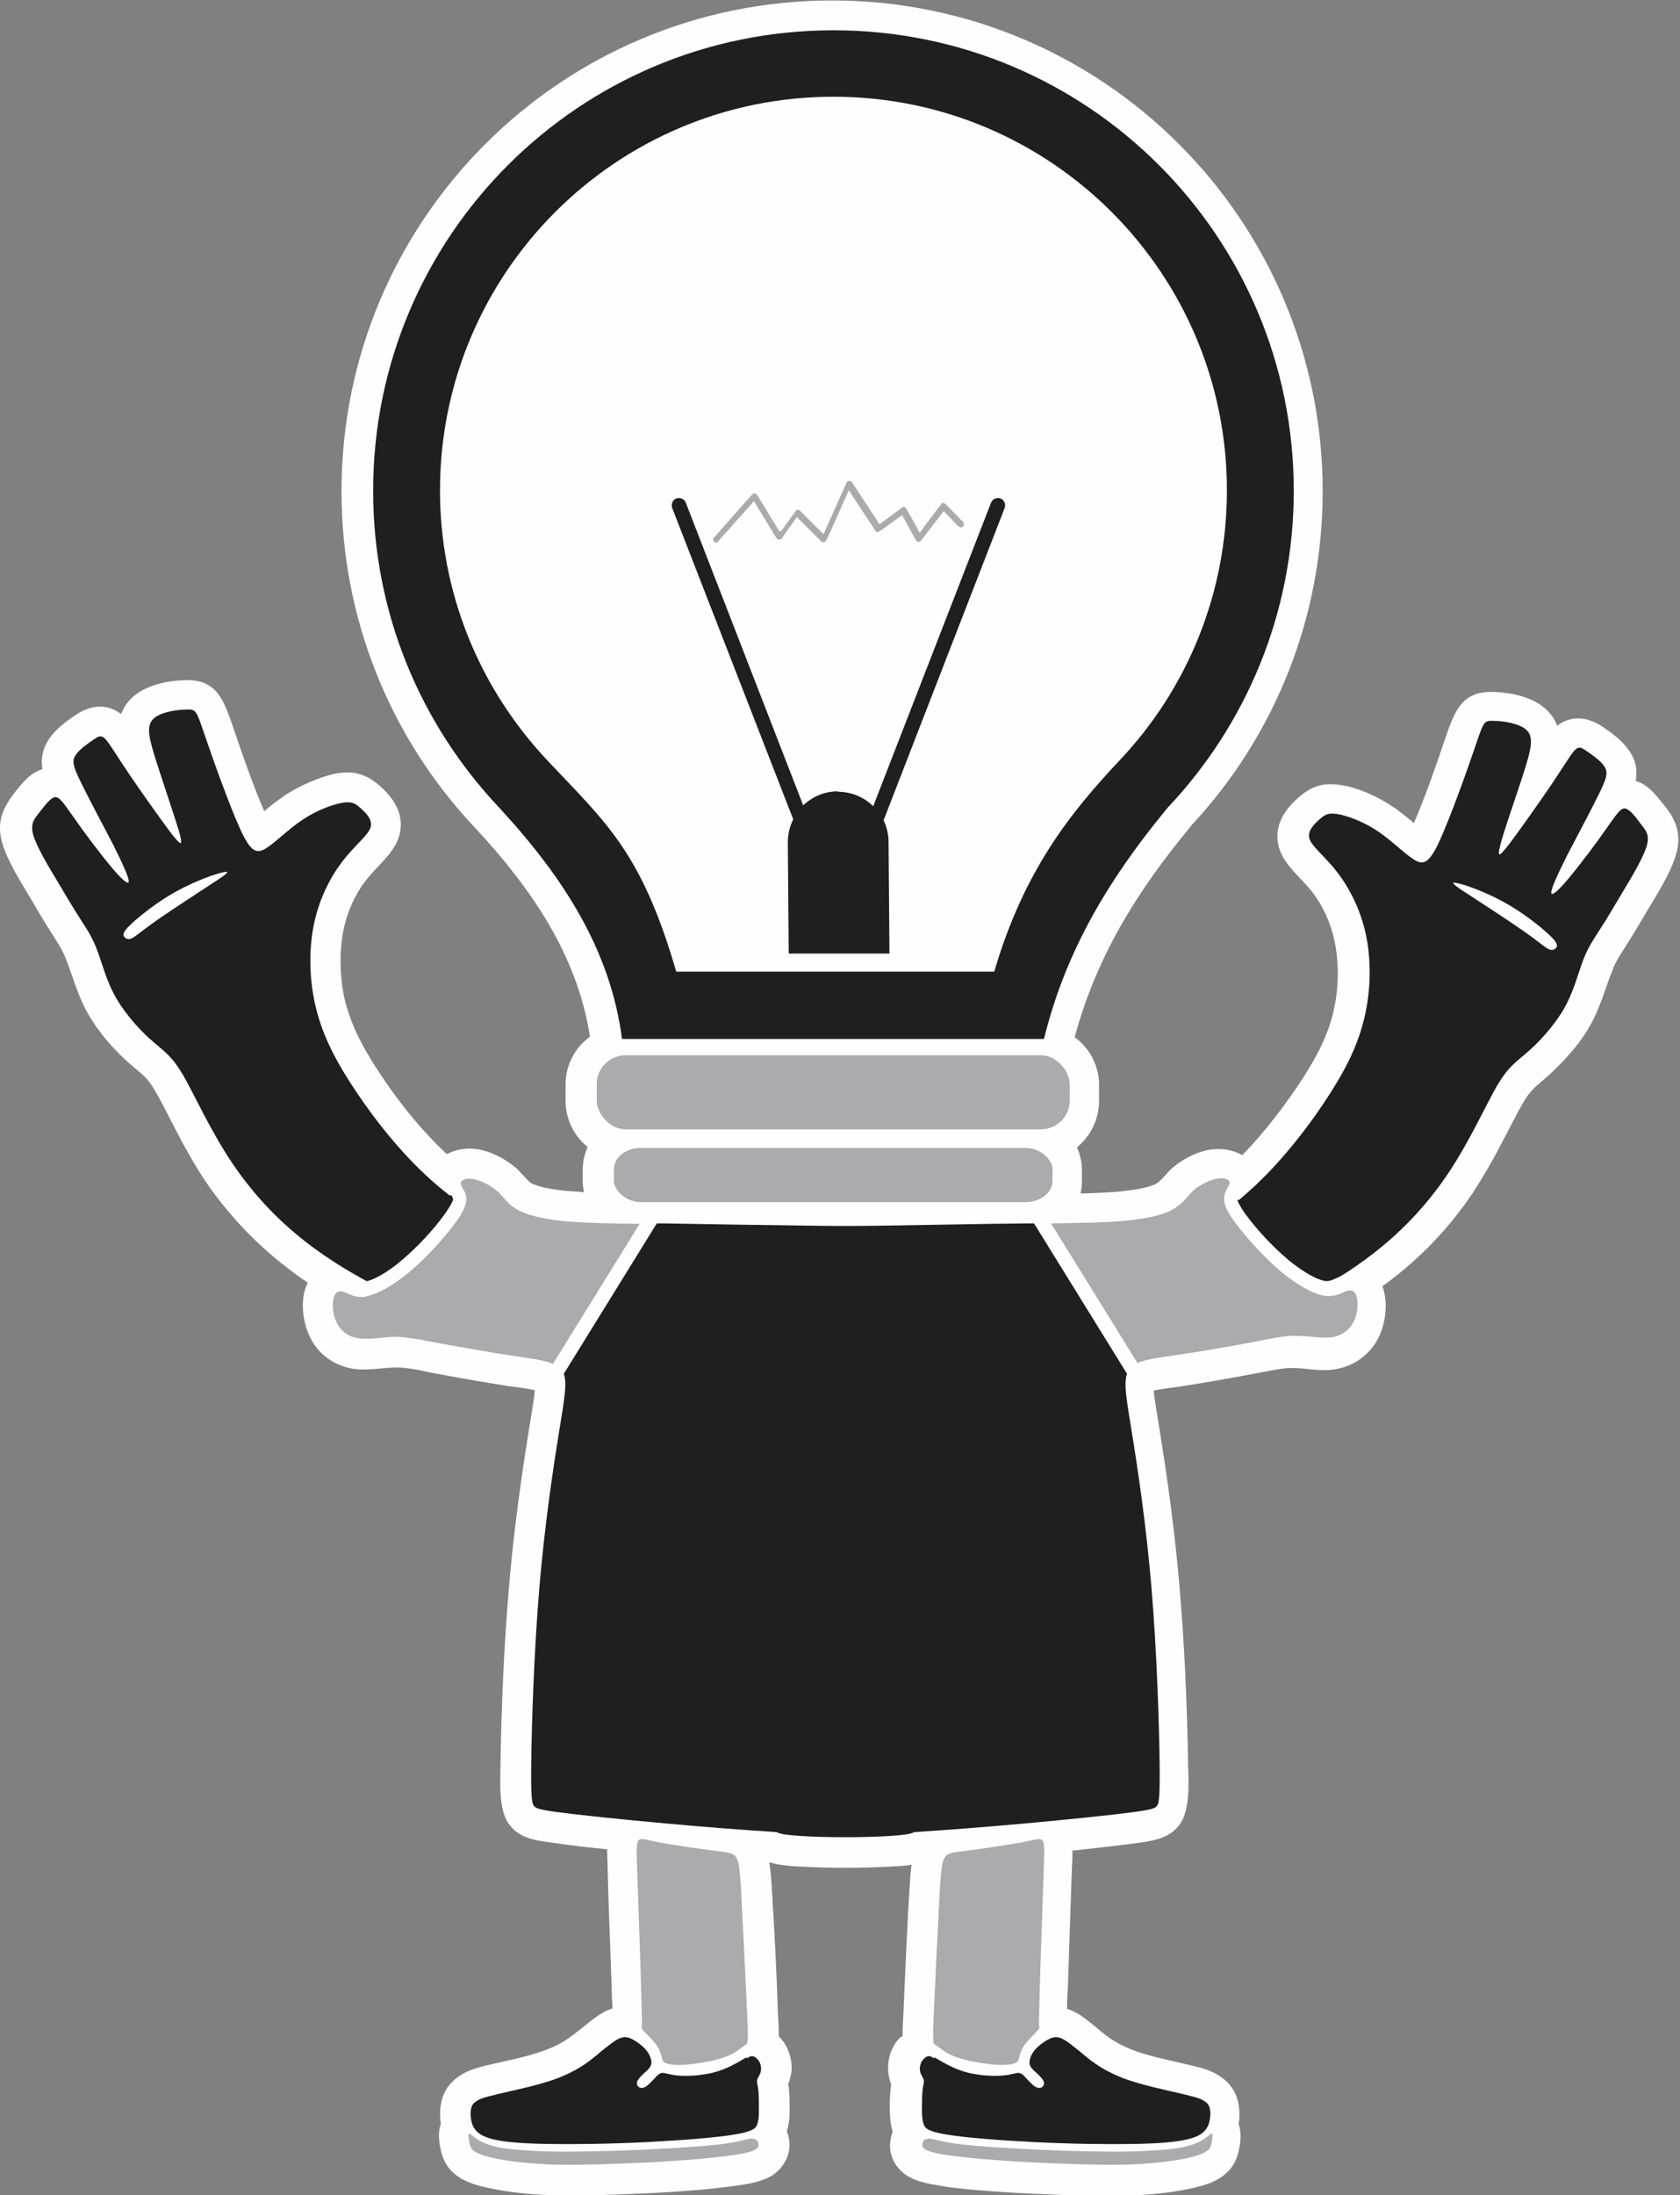 <?xml version="1.0" encoding="UTF-8"?>
<!DOCTYPE svg PUBLIC "-//W3C//DTD SVG 1.1//EN" "http://www.w3.org/Graphics/SVG/1.1/DTD/svg11.dtd">
<!-- Creator: CorelDRAW 2019 (64-Bit Evaluation Version) -->
<svg xmlns="http://www.w3.org/2000/svg" xml:space="preserve" width="1.33in" height="1.737in" version="1.1" style="shape-rendering:geometricPrecision; text-rendering:geometricPrecision; image-rendering:optimizeQuality; fill-rule:evenodd; clip-rule:evenodd"
viewBox="0 0 37.19 48.57"
 xmlns:xlink="http://www.w3.org/1999/xlink">
 <rect x="0" y="0" width="37.19" height="48.57" fill="#808080" stroke="none"/>
 <defs>
  <style type="text/css">
   <![CDATA[
    .fil0 {fill:#FEFEFE}
    .fil2 {fill:#A9ABAE}
    .fil4 {fill:#A9ABAE}
    .fil3 {fill:#201E1E}
    .fil1 {fill:#201E1E}
   ]]>
  </style>
 </defs>
 <g id="Layer_x0020_1">
  <path class="fil0" d="M19.98 45.06c-0,-0.17 0.01,-0.35 0.02,-0.52 0.04,-0.95 0.08,-1.91 0.14,-2.85 0.01,-0.16 0.02,-0.3 0.04,-0.43 -0.14,0.03 -0.29,0.03 -0.42,0.04 -0.35,0.02 -0.7,0.03 -1.05,0.03 -0.35,0 -0.7,-0.01 -1.05,-0.03 -0.2,-0.01 -0.42,-0.03 -0.62,-0.09 -0,-0 -0.01,-0 -0.01,-0 0.02,0.14 0.04,0.3 0.05,0.48 0.06,0.95 0.11,1.9 0.14,2.85 0.01,0.16 0.02,0.34 0.02,0.52 0.06,0.06 0.12,0.13 0.16,0.21 0.12,0.22 0.16,0.48 0.09,0.72 -0.01,0.05 -0.03,0.09 -0.04,0.13 0,0.02 0,0.03 0.01,0.05 0.02,0.18 0.02,0.37 0.02,0.55 -0,0.15 -0.02,0.3 -0.06,0.44 0.01,0.03 0.02,0.07 0.03,0.1 0.09,0.33 -0.05,0.66 -0.33,0.86 -0.21,0.14 -0.48,0.19 -0.72,0.23 -0.4,0.06 -0.81,0.1 -1.22,0.13 -0.51,0.04 -1.03,0.06 -1.54,0.08 -0.52,0.02 -1.04,0.03 -1.55,0.01 -0.4,-0.02 -0.81,-0.06 -1.2,-0.14 -0.25,-0.05 -0.54,-0.12 -0.75,-0.27 -0.23,-0.16 -0.34,-0.36 -0.39,-0.62 -0.04,-0.19 -0.05,-0.38 0.01,-0.55 -0.03,-0.17 -0.02,-0.36 0.02,-0.52 0.06,-0.22 0.18,-0.39 0.37,-0.52 0.18,-0.13 0.37,-0.18 0.59,-0.24 0.36,-0.09 0.72,-0.15 1.07,-0.26 0.24,-0.07 0.48,-0.16 0.69,-0.29 0.14,-0.09 0.26,-0.19 0.39,-0.29 0.16,-0.13 0.34,-0.28 0.52,-0.37 0.05,-0.02 0.1,-0.04 0.15,-0.06 -0.01,-0.17 -0.02,-0.34 -0.02,-0.49 -0.03,-0.89 -0.07,-1.78 -0.09,-2.67 -0,-0.12 -0.01,-0.24 -0.01,-0.36 -0.39,-0.04 -0.78,-0.08 -1.17,-0.14 -0.36,-0.05 -0.75,-0.08 -0.99,-0.4 -0.26,-0.33 -0.2,-0.98 -0.2,-1.38 0.02,-1.3 0.08,-2.62 0.19,-3.91 0.1,-1.18 0.26,-2.35 0.45,-3.52 0.02,-0.15 0.1,-0.56 0.12,-0.81 -0.18,-0.04 -0.46,-0.07 -0.59,-0.09 -0.57,-0.09 -1.15,-0.19 -1.72,-0.3 -0.24,-0.05 -0.55,-0.12 -0.8,-0.11 -0.31,0.01 -0.58,0.07 -0.9,0.03 -0.44,-0.07 -0.8,-0.33 -0.98,-0.73 -0.14,-0.3 -0.19,-0.7 -0.1,-1.02 0.02,-0.06 0.04,-0.11 0.06,-0.16 -0.1,-0.07 -0.21,-0.14 -0.31,-0.22 -0.76,-0.56 -1.42,-1.24 -1.95,-2.02 -0.24,-0.36 -0.46,-0.75 -0.66,-1.14 -0.15,-0.28 -0.29,-0.58 -0.45,-0.85 -0.18,-0.31 -0.26,-0.35 -0.52,-0.57 -0.37,-0.32 -0.72,-0.71 -0.96,-1.13 -0.24,-0.41 -0.33,-0.8 -0.5,-1.23 -0.08,-0.21 -0.19,-0.37 -0.31,-0.56 -0.17,-0.26 -0.33,-0.54 -0.49,-0.81 -0.21,-0.35 -0.48,-0.78 -0.6,-1.16 -0.14,-0.45 -0.03,-0.76 0.24,-1.12 0.18,-0.23 0.35,-0.46 0.64,-0.55 -0.04,-0.23 -0,-0.46 0.16,-0.69 0.15,-0.21 0.38,-0.38 0.59,-0.52 0.34,-0.22 0.69,-0.24 0.99,-0.01 0.05,-0.12 0.12,-0.24 0.22,-0.34 0.3,-0.3 0.8,-0.4 1.21,-0.41 0.7,-0.02 0.85,0.47 1.04,1.01 0.21,0.62 0.44,1.29 0.7,1.89 0.11,-0.09 0.21,-0.18 0.33,-0.26 0.05,-0.03 0.09,-0.07 0.14,-0.1 0.33,-0.21 0.77,-0.41 1.15,-0.48 0.39,-0.06 0.66,0.03 0.95,0.29 0.34,0.3 0.56,0.69 0.4,1.15 -0.13,0.36 -0.49,0.63 -0.72,0.93 -0.24,0.31 -0.41,0.69 -0.49,1.07 -0.1,0.47 -0.09,1 0,1.47 0.12,0.57 0.37,1.06 0.68,1.55 0.43,0.68 0.97,1.37 1.56,1.93 0.01,0.01 0.03,0.02 0.04,0.04 0.2,-0.11 0.45,-0.15 0.69,-0.11 0.3,0.05 0.62,0.22 0.85,0.42 0.09,0.08 0.25,0.28 0.33,0.33 0.18,0.1 0.57,0.15 0.77,0.17 0.13,0.01 0.26,0.02 0.4,0.03 -0.02,-0.08 -0.03,-0.16 -0.03,-0.24l0 -0.26c0,-0.18 0.04,-0.35 0.11,-0.5 -0.3,-0.24 -0.49,-0.61 -0.49,-1.03l0 -0.35c0,-0.44 0.21,-0.82 0.54,-1.06 -0.28,-1.81 -1.3,-3.28 -2.53,-4.61 -0.01,-0.01 -0.03,-0.03 -0.04,-0.04 -1.89,-2.02 -2.93,-4.65 -2.93,-7.42 0,-6 4.86,-10.86 10.86,-10.86 6,0 10.86,4.86 10.86,10.86 0,2.77 -1.04,5.4 -2.93,7.42 -0,0.01 -0.01,0.01 -0.01,0.02 -1.17,1.41 -2.07,2.86 -2.55,4.64 0.33,0.24 0.54,0.63 0.54,1.06l0 0.35c0,0.41 -0.19,0.78 -0.49,1.03 0.07,0.15 0.11,0.32 0.11,0.5l0 0.26c0,0.09 -0.01,0.17 -0.03,0.26 0.31,-0.01 0.62,-0.02 0.91,-0.05 0.2,-0.02 0.59,-0.07 0.77,-0.17 0.09,-0.05 0.25,-0.25 0.33,-0.33 0.23,-0.2 0.55,-0.37 0.85,-0.42 0.25,-0.04 0.51,-0 0.72,0.12 0.51,-0.52 0.97,-1.13 1.36,-1.73 0.31,-0.49 0.57,-0.98 0.68,-1.55 0.1,-0.47 0.1,-1 0,-1.47 -0.08,-0.38 -0.25,-0.76 -0.49,-1.07 -0.23,-0.3 -0.59,-0.57 -0.72,-0.93 -0.16,-0.46 0.06,-0.85 0.4,-1.15 0.29,-0.26 0.55,-0.35 0.95,-0.29 0.39,0.06 0.83,0.26 1.15,0.48 0.05,0.03 0.1,0.06 0.14,0.1 0.11,0.08 0.22,0.17 0.33,0.26 0.26,-0.6 0.49,-1.27 0.7,-1.89 0.19,-0.55 0.35,-1.03 1.04,-1.01 0.41,0.01 0.91,0.11 1.21,0.41 0.11,0.11 0.18,0.22 0.22,0.34 0.3,-0.23 0.65,-0.21 0.99,0.01 0.21,0.14 0.44,0.31 0.59,0.52 0.17,0.23 0.2,0.46 0.16,0.69 0.29,0.09 0.45,0.32 0.64,0.55 0.28,0.35 0.38,0.67 0.24,1.12 -0.12,0.38 -0.39,0.81 -0.6,1.16 -0.16,0.27 -0.32,0.54 -0.49,0.81 -0.12,0.19 -0.23,0.34 -0.31,0.56 -0.17,0.43 -0.26,0.81 -0.5,1.23 -0.24,0.42 -0.6,0.81 -0.96,1.13 -0.25,0.22 -0.34,0.27 -0.52,0.57 -0.16,0.28 -0.3,0.57 -0.45,0.85 -0.2,0.39 -0.42,0.77 -0.66,1.14 -0.53,0.79 -1.18,1.46 -1.94,2.02 -0.02,0.01 -0.04,0.03 -0.06,0.04 0.01,0.03 0.02,0.06 0.03,0.09 0.09,0.32 0.04,0.72 -0.1,1.02 -0.19,0.4 -0.55,0.66 -0.98,0.73 -0.32,0.05 -0.59,-0.02 -0.9,-0.03 -0.25,-0.01 -0.56,0.07 -0.8,0.11 -0.57,0.11 -1.15,0.21 -1.72,0.3 -0.13,0.02 -0.41,0.05 -0.59,0.09 0.02,0.24 0.1,0.66 0.12,0.81 0.19,1.17 0.35,2.34 0.45,3.52 0.11,1.29 0.17,2.61 0.19,3.91 0.01,0.4 0.06,1.05 -0.2,1.38 -0.24,0.31 -0.62,0.35 -0.99,0.4 -0.45,0.06 -0.91,0.11 -1.37,0.16 0,0.11 -0,0.23 -0.01,0.34 -0.03,0.89 -0.06,1.78 -0.09,2.67 -0.01,0.15 -0.02,0.32 -0.02,0.49 0.05,0.02 0.1,0.03 0.15,0.06 0.19,0.09 0.36,0.24 0.52,0.37 0.13,0.11 0.25,0.21 0.39,0.29 0.21,0.13 0.45,0.22 0.69,0.29 0.35,0.1 0.71,0.17 1.07,0.26 0.21,0.05 0.41,0.11 0.59,0.24 0.19,0.13 0.31,0.3 0.37,0.52 0.04,0.16 0.05,0.35 0.02,0.52 0.06,0.17 0.05,0.36 0.01,0.55 -0.05,0.26 -0.16,0.46 -0.39,0.62 -0.21,0.15 -0.5,0.22 -0.75,0.27 -0.39,0.08 -0.8,0.12 -1.2,0.14 -0.52,0.02 -1.04,0.01 -1.55,-0.01 -0.51,-0.02 -1.03,-0.04 -1.54,-0.08 -0.4,-0.03 -0.82,-0.06 -1.22,-0.13 -0.24,-0.04 -0.51,-0.09 -0.72,-0.23 -0.28,-0.19 -0.42,-0.52 -0.33,-0.86 0.01,-0.03 0.02,-0.07 0.03,-0.1 -0.04,-0.14 -0.06,-0.29 -0.06,-0.44 -0.01,-0.18 -0,-0.37 0.02,-0.55 0,-0.02 0,-0.03 0.01,-0.05 -0.02,-0.04 -0.03,-0.08 -0.04,-0.13 -0.06,-0.24 -0.03,-0.51 0.09,-0.72 0.04,-0.08 0.1,-0.15 0.16,-0.21z"/>
  <path class="fil0" d="M18.45 1.62c5.15,0 9.33,4.18 9.33,9.33 0,2.49 -0.97,4.74 -2.56,6.41l0 0c-1.31,1.58 -2.1,3.02 -2.5,4.69l-8.55 0c-0.24,-1.8 -1.18,-3.27 -2.49,-4.69l0 0c-1.58,-1.67 -2.56,-3.93 -2.56,-6.41 0,-5.15 4.18,-9.33 9.33,-9.33z"/>
  <path class="fil1" d="M18.45 0.67c5.63,0 10.19,4.56 10.19,10.19 0,2.71 -1.06,5.18 -2.79,7.01l0 0c-1.43,1.73 -2.29,3.3 -2.74,5.12l-9.34 0c-0.26,-1.97 -1.29,-3.57 -2.72,-5.12l0 0c-1.73,-1.83 -2.79,-4.29 -2.79,-7.01 0,-5.63 4.56,-10.19 10.19,-10.19zm-3.48 20.83l7.04 0c0.66,-2.26 1.72,-3.55 2.76,-4.66 1.54,-1.62 2.39,-3.75 2.39,-5.99 0,-4.81 -3.9,-8.71 -8.71,-8.71 -4.81,0 -8.71,3.9 -8.71,8.71 0,2.24 0.85,4.36 2.39,5.99 1.29,1.37 2.07,2.01 2.84,4.66z"/>
  <rect class="fil2" x="13.21" y="23.35" width="10.47" height="1.64" rx="0.64" ry="0.64"/>
  <rect class="fil2" x="13.59" y="25.4" width="9.71" height="1.2" rx="0.6" ry="0.47"/>
  <path class="fil1" d="M27.43 26.55c0.12,-0.1 0.24,-0.21 0.36,-0.32 0.66,-0.62 1.25,-1.4 1.67,-2.06 0.42,-0.66 0.65,-1.19 0.77,-1.77 0.12,-0.58 0.12,-1.21 0,-1.75 -0.12,-0.54 -0.36,-1 -0.62,-1.34 -0.26,-0.34 -0.55,-0.56 -0.62,-0.74 -0.06,-0.18 0.1,-0.33 0.21,-0.43 0.11,-0.1 0.18,-0.16 0.39,-0.13 0.21,0.03 0.57,0.16 0.89,0.37 0.32,0.21 0.61,0.51 0.82,0.64 0.21,0.13 0.34,0.09 0.58,-0.44 0.24,-0.53 0.6,-1.54 0.78,-2.07 0.18,-0.53 0.19,-0.57 0.39,-0.56 0.2,0 0.59,0.05 0.75,0.21 0.16,0.16 0.09,0.43 -0.07,0.94 -0.16,0.5 -0.42,1.23 -0.51,1.57 -0.09,0.34 -0.03,0.29 0.21,-0.02 0.23,-0.31 0.63,-0.87 0.9,-1.27 0.27,-0.4 0.42,-0.65 0.51,-0.76 0.1,-0.11 0.15,-0.09 0.27,-0.01 0.12,0.08 0.32,0.22 0.4,0.34 0.09,0.13 0.07,0.24 -0.1,0.59 -0.17,0.35 -0.49,0.95 -0.72,1.39 -0.22,0.44 -0.35,0.73 -0.35,0.82 0,0.09 0.14,-0.02 0.39,-0.32 0.25,-0.3 0.62,-0.79 0.84,-1.11 0.22,-0.31 0.31,-0.45 0.41,-0.43 0.1,0.02 0.23,0.19 0.34,0.34 0.11,0.14 0.21,0.24 0.13,0.5 -0.08,0.26 -0.33,0.68 -0.53,1.01 -0.2,0.33 -0.34,0.58 -0.48,0.79 -0.13,0.21 -0.26,0.38 -0.38,0.68 -0.12,0.3 -0.22,0.74 -0.45,1.13 -0.23,0.39 -0.57,0.75 -0.82,0.96 -0.25,0.22 -0.4,0.3 -0.66,0.74 -0.25,0.44 -0.61,1.24 -1.09,1.95 -0.48,0.71 -1.07,1.33 -1.79,1.86 -0.19,0.14 -0.39,0.28 -0.59,0.4 -0.01,0 -0.02,0 -0.02,0.01 -0.12,0.04 -0.2,0.11 -0.33,0.08 -0.25,-0.05 -0.61,-0.31 -0.8,-0.47 -0.33,-0.28 -0.67,-0.64 -0.92,-0.98 -0.04,-0.05 -0.17,-0.24 -0.2,-0.34zm6.87 -5.86c-0.19,-0.18 -0.59,-0.5 -1.01,-0.73 -0.42,-0.23 -0.87,-0.39 -1.04,-0.42 -0.17,-0.04 -0.06,0.05 0.27,0.26 0.32,0.21 0.86,0.56 1.19,0.79 0.33,0.23 0.46,0.35 0.55,0.4 0.09,0.05 0.14,0.03 0.18,-0.01 0.04,-0.04 0.06,-0.1 -0.13,-0.28z"/>
  <path class="fil1" d="M9.95 26.45c-0.19,-0.15 -0.37,-0.3 -0.55,-0.47 -0.66,-0.62 -1.25,-1.4 -1.67,-2.06 -0.42,-0.66 -0.65,-1.19 -0.77,-1.77 -0.12,-0.58 -0.12,-1.21 0,-1.75 0.12,-0.54 0.36,-1 0.62,-1.34 0.26,-0.34 0.55,-0.56 0.62,-0.74 0.06,-0.18 -0.1,-0.33 -0.21,-0.43 -0.11,-0.1 -0.18,-0.16 -0.39,-0.13 -0.21,0.03 -0.57,0.16 -0.89,0.37 -0.32,0.21 -0.61,0.51 -0.82,0.64 -0.21,0.13 -0.34,0.09 -0.58,-0.44 -0.24,-0.53 -0.6,-1.54 -0.78,-2.07 -0.18,-0.53 -0.19,-0.57 -0.39,-0.56 -0.2,0 -0.59,0.05 -0.75,0.21 -0.16,0.16 -0.09,0.43 0.07,0.94 0.16,0.5 0.41,1.23 0.51,1.57 0.09,0.34 0.03,0.29 -0.21,-0.02 -0.23,-0.31 -0.63,-0.87 -0.9,-1.27 -0.27,-0.4 -0.42,-0.65 -0.51,-0.76 -0.1,-0.11 -0.15,-0.09 -0.27,-0.01 -0.12,0.08 -0.32,0.22 -0.4,0.34 -0.09,0.13 -0.07,0.24 0.1,0.59 0.17,0.35 0.49,0.95 0.72,1.39 0.22,0.44 0.35,0.73 0.35,0.82 -0,0.09 -0.14,-0.02 -0.39,-0.32 -0.25,-0.3 -0.62,-0.79 -0.84,-1.11 -0.22,-0.31 -0.31,-0.45 -0.41,-0.43 -0.1,0.02 -0.23,0.2 -0.34,0.34 -0.11,0.14 -0.21,0.24 -0.13,0.51 0.08,0.26 0.33,0.68 0.53,1.01 0.2,0.33 0.34,0.58 0.48,0.79 0.13,0.21 0.26,0.38 0.38,0.68 0.12,0.3 0.22,0.74 0.45,1.13 0.23,0.39 0.57,0.75 0.82,0.96 0.25,0.22 0.4,0.3 0.66,0.74 0.25,0.44 0.61,1.24 1.09,1.95 0.48,0.71 1.07,1.33 1.79,1.86 0.37,0.27 0.77,0.52 1.18,0.74 0.25,-0.06 0.6,-0.31 0.78,-0.47 0.33,-0.28 0.67,-0.64 0.92,-0.98 0.04,-0.06 0.21,-0.29 0.21,-0.37 -0,-0.02 -0.03,-0.05 -0.03,-0.07l-0 -0.01zm-7.05 -6c0.19,-0.18 0.59,-0.5 1.01,-0.73 0.42,-0.23 0.87,-0.39 1.04,-0.42 0.17,-0.04 0.06,0.05 -0.27,0.26 -0.32,0.21 -0.86,0.56 -1.19,0.79 -0.33,0.23 -0.46,0.35 -0.55,0.4 -0.09,0.05 -0.14,0.03 -0.18,-0.01 -0.04,-0.04 -0.06,-0.1 0.13,-0.28z"/>
  <path class="fil2" d="M23.26 27.07c0.75,-0.01 1.26,-0.02 1.67,-0.06 0.49,-0.05 0.83,-0.13 1.05,-0.26 0.21,-0.12 0.3,-0.28 0.44,-0.41 0.15,-0.13 0.36,-0.23 0.52,-0.26 0.16,-0.03 0.28,0.02 0.28,0.09 0,0.07 -0.1,0.16 -0.12,0.3 -0.02,0.14 0.04,0.32 0.27,0.62 0.23,0.3 0.61,0.73 0.98,1.04 0.37,0.31 0.72,0.5 0.96,0.54 0.24,0.04 0.38,-0.06 0.49,-0.1 0.11,-0.04 0.2,-0.01 0.23,0.12 0.04,0.13 0.03,0.37 -0.06,0.55 -0.09,0.18 -0.25,0.31 -0.48,0.35 -0.23,0.03 -0.52,-0.03 -0.78,-0.03 -0.26,-0.01 -0.48,0.04 -0.94,0.13 -0.46,0.09 -1.16,0.21 -1.7,0.29 -0.39,0.06 -0.69,0.09 -0.89,0.18l-1.92 -3.1z"/>
  <path class="fil3" d="M14.53 27.07l0.14 0c1.03,0.02 2.45,0.04 3.19,0.05 0.69,0.01 1.01,0.01 1.7,0 0.74,-0.01 2.16,-0.04 3.19,-0.05l0.14 -0 2.06 3.33c-0.08,0.21 -0.01,0.57 0.1,1.26 0.13,0.8 0.32,2.05 0.44,3.47 0.12,1.42 0.17,3.03 0.18,3.87 0.01,0.84 -0.02,0.91 -0.06,0.96 -0.04,0.05 -0.09,0.08 -0.54,0.14 -0.45,0.06 -1.31,0.15 -2.4,0.25 -0.77,0.07 -1.65,0.14 -2.44,0.19 -0.14,0.15 -2.9,0.15 -3.03,0 -0.79,-0.05 -1.68,-0.12 -2.44,-0.19 -1.1,-0.1 -1.95,-0.19 -2.4,-0.25 -0.45,-0.06 -0.5,-0.09 -0.54,-0.14 -0.04,-0.05 -0.07,-0.13 -0.06,-0.96 0.01,-0.84 0.06,-2.44 0.18,-3.87 0.12,-1.42 0.31,-2.67 0.44,-3.47 0.11,-0.69 0.18,-1.05 0.1,-1.26l2.06 -3.33z"/>
  <path class="fil2" d="M8.11 28.68c0.24,-0.04 0.59,-0.23 0.96,-0.54 0.37,-0.31 0.75,-0.74 0.98,-1.04 0.23,-0.3 0.29,-0.49 0.27,-0.62 -0.02,-0.14 -0.13,-0.23 -0.12,-0.3 0,-0.07 0.12,-0.12 0.28,-0.09 0.16,0.03 0.37,0.13 0.52,0.26 0.15,0.13 0.23,0.29 0.44,0.41 0.21,0.12 0.55,0.21 1.05,0.26 0.41,0.04 0.92,0.05 1.67,0.06l-1.92 3.1c-0.2,-0.09 -0.5,-0.12 -0.89,-0.18 -0.54,-0.08 -1.24,-0.21 -1.7,-0.29 -0.46,-0.09 -0.68,-0.13 -0.94,-0.13 -0.26,0.01 -0.55,0.07 -0.78,0.03 -0.23,-0.03 -0.39,-0.16 -0.48,-0.35 -0.09,-0.18 -0.1,-0.42 -0.06,-0.55 0.04,-0.13 0.12,-0.16 0.23,-0.12 0.11,0.04 0.25,0.14 0.49,0.1z"/>
  <path class="fil1" d="M18.55 17.52l0 0c0.3,0 0.58,0.12 0.78,0.32l2.61 -6.72c0.03,-0.08 0.13,-0.12 0.21,-0.09 0.08,0.03 0.12,0.13 0.09,0.21l-2.68 6.91c0.07,0.15 0.11,0.31 0.11,0.49l0.02 2.46 -2.23 0 -0.02 -2.46c-0,-0.18 0.04,-0.35 0.12,-0.51l-2.68 -6.89c-0.03,-0.08 0.01,-0.18 0.09,-0.21 0.08,-0.03 0.18,0.01 0.21,0.09l2.6 6.7c0.2,-0.19 0.47,-0.31 0.77,-0.31z"/>
  <path class="fil4" d="M17.29 11.76l0.32 -0.45c0.01,-0.02 0.03,-0.03 0.05,-0.03 0.02,-0 0.04,0.01 0.05,0.02l0.51 0.51 0.01 0.01 0.01 -0.02 0.5 -1.12c0.01,-0.02 0.03,-0.04 0.06,-0.04 0.03,-0 0.05,0.01 0.06,0.03l0.61 0.93 0.5 -0.37c0.02,-0.01 0.03,-0.02 0.05,-0.01 0.02,0 0.03,0.02 0.04,0.03l0.23 0.41 0.07 0.13 0.1 -0.14 0.37 -0.49c0.01,-0.02 0.03,-0.03 0.05,-0.03 0.02,-0 0.04,0.01 0.05,0.02l0.39 0.4c0.03,0.03 0.02,0.07 -0,0.1 -0.03,0.03 -0.07,0.02 -0.1,-0l-0.04 -0.04 -0.29 -0.3 -0.26 0.34 -0.24 0.31c-0.01,0.02 -0.03,0.03 -0.06,0.03 -0.02,-0 -0.04,-0.01 -0.05,-0.03l-0.15 -0.27 -0.16 -0.29 -0.46 0.33 -0.05 0.03c-0.02,0.01 -0.03,0.02 -0.05,0.01 -0.02,-0 -0.03,-0.01 -0.04,-0.03l-0 -0.01 -0.58 -0.88 -0.42 0.94 -0.08 0.17c-0.01,0.02 -0.03,0.03 -0.05,0.04 -0.02,0 -0.04,-0 -0.06,-0.02l-0.17 -0.17 -0.37 -0.37 -0.29 0.41 -0.04 0.06c-0.01,0.02 -0.03,0.03 -0.06,0.03 -0.02,-0 -0.04,-0.01 -0.06,-0.03l-0.03 -0.05 -0.47 -0.77 -0.75 0.84 -0.04 0.05c-0.02,0.03 -0.07,0.03 -0.09,0.01 -0.03,-0.02 -0.03,-0.07 -0.01,-0.09l0.85 -0.96c0.01,-0.02 0.03,-0.02 0.06,-0.02 0.02,0 0.04,0.01 0.05,0.03l0.49 0.8z"/>
  <path class="fil3" d="M16.53 45.52c-0.07,0.04 -0.18,0.11 -0.34,0.19 -0.16,0.08 -0.37,0.16 -0.6,0.19 -0.23,0.04 -0.48,0.04 -0.64,0.02 -0.16,-0.02 -0.24,-0.06 -0.3,-0.05 -0.06,0.01 -0.1,0.05 -0.16,0.12 -0.06,0.06 -0.13,0.14 -0.19,0.18 -0.07,0.04 -0.12,0.04 -0.16,0.01 -0.04,-0.03 -0.06,-0.09 -0.02,-0.15 0.04,-0.07 0.13,-0.15 0.2,-0.21 0.06,-0.06 0.1,-0.11 0.1,-0.18 0,-0.07 -0.03,-0.17 -0.11,-0.27 -0.08,-0.1 -0.22,-0.2 -0.32,-0.25 -0.1,-0.05 -0.18,-0.06 -0.29,-0.01 -0.11,0.05 -0.25,0.17 -0.39,0.28 -0.14,0.12 -0.27,0.23 -0.48,0.36 -0.2,0.12 -0.47,0.25 -0.84,0.35 -0.37,0.11 -0.84,0.2 -1.1,0.27 -0.26,0.06 -0.31,0.1 -0.35,0.13 -0.05,0.03 -0.09,0.07 -0.11,0.15 -0.02,0.08 -0.02,0.21 0.02,0.34 0.04,0.12 0.12,0.24 0.37,0.32 0.25,0.08 0.67,0.12 1.28,0.13 0.61,0.01 1.41,-0 2.2,-0.04 0.79,-0.04 1.56,-0.1 1.97,-0.17 0.41,-0.07 0.46,-0.14 0.49,-0.22 0.03,-0.08 0.04,-0.16 0.04,-0.29 0,-0.14 0,-0.33 -0.01,-0.45 -0.01,-0.12 -0.04,-0.18 -0.03,-0.24 0.01,-0.06 0.07,-0.12 0.08,-0.19 0.02,-0.07 0,-0.16 -0.03,-0.22 -0.04,-0.06 -0.09,-0.11 -0.14,-0.12 -0.04,-0.01 -0.07,0 -0.14,0.05z"/>
  <path class="fil2" d="M16.66 47.32c-0.08,-0 -0.2,0.04 -0.4,0.08 -0.2,0.04 -0.48,0.07 -0.89,0.1 -0.41,0.03 -0.94,0.06 -1.45,0.08 -0.5,0.02 -0.98,0.03 -1.46,0.03 -0.48,-0 -0.96,-0.03 -1.28,-0.07 -0.32,-0.05 -0.5,-0.13 -0.61,-0.2 -0.11,-0.07 -0.17,-0.14 -0.19,-0.13 -0.02,0.02 -0,0.12 0.01,0.2 0.02,0.08 0.03,0.14 0.11,0.19 0.08,0.06 0.23,0.11 0.5,0.17 0.27,0.05 0.65,0.1 1.1,0.12 0.45,0.02 0.98,0.01 1.5,-0.01 0.52,-0.02 1.04,-0.04 1.52,-0.08 0.47,-0.03 0.89,-0.08 1.16,-0.12 0.27,-0.04 0.38,-0.08 0.45,-0.12 0.06,-0.04 0.07,-0.09 0.06,-0.13 -0.01,-0.05 -0.04,-0.1 -0.12,-0.1z"/>
  <path class="fil2" d="M16.54 44.57c-0.03,-0.7 -0.1,-2.12 -0.14,-2.84 -0.05,-0.71 -0.07,-0.71 -0.45,-0.76 -0.38,-0.05 -1.12,-0.15 -1.49,-0.23 -0.37,-0.08 -0.38,-0.13 -0.36,0.5 0.02,0.63 0.07,1.95 0.09,2.67 0.02,0.71 0.02,0.83 0.02,0.89 -0.01,0.06 -0.02,0.08 0.04,0.14 0.06,0.07 0.18,0.18 0.26,0.28 0.08,0.11 0.11,0.2 0.13,0.27 0.02,0.07 0.02,0.12 0.09,0.16 0.07,0.03 0.21,0.05 0.4,0.04 0.19,-0.01 0.43,-0.05 0.63,-0.09 0.2,-0.05 0.36,-0.1 0.48,-0.17 0.12,-0.07 0.21,-0.15 0.26,-0.18 0.05,-0.03 0.07,0 0.04,-0.69z"/>
  <path class="fil3" d="M20.68 45.52c0.07,0.04 0.18,0.11 0.34,0.19 0.16,0.08 0.37,0.16 0.6,0.19 0.23,0.04 0.48,0.04 0.64,0.02 0.16,-0.02 0.24,-0.06 0.3,-0.05 0.06,0.01 0.1,0.05 0.16,0.12 0.06,0.06 0.13,0.14 0.19,0.18 0.07,0.04 0.12,0.04 0.16,0.01 0.04,-0.03 0.06,-0.09 0.02,-0.15 -0.04,-0.07 -0.13,-0.15 -0.2,-0.21 -0.06,-0.06 -0.1,-0.11 -0.1,-0.18 -0,-0.07 0.03,-0.17 0.11,-0.27 0.08,-0.1 0.22,-0.2 0.32,-0.25 0.1,-0.05 0.18,-0.06 0.29,-0.01 0.11,0.05 0.25,0.17 0.39,0.28 0.14,0.12 0.27,0.23 0.48,0.36 0.2,0.12 0.47,0.25 0.84,0.35 0.37,0.11 0.84,0.2 1.1,0.27 0.26,0.06 0.31,0.1 0.35,0.13 0.05,0.03 0.09,0.07 0.11,0.15 0.02,0.08 0.02,0.21 -0.02,0.34 -0.04,0.12 -0.12,0.24 -0.37,0.32 -0.25,0.08 -0.67,0.12 -1.28,0.13 -0.61,0.01 -1.41,-0 -2.2,-0.04 -0.79,-0.04 -1.56,-0.1 -1.97,-0.17 -0.41,-0.07 -0.46,-0.14 -0.49,-0.22 -0.03,-0.08 -0.04,-0.16 -0.04,-0.29 -0,-0.14 -0,-0.33 0.01,-0.45 0.01,-0.12 0.04,-0.18 0.03,-0.24 -0.01,-0.06 -0.07,-0.12 -0.08,-0.19 -0.02,-0.07 -0,-0.16 0.03,-0.22 0.04,-0.06 0.09,-0.11 0.14,-0.12 0.04,-0.01 0.07,0 0.14,0.05z"/>
  <path class="fil2" d="M20.55 47.32c0.08,-0 0.2,0.04 0.4,0.08 0.2,0.04 0.48,0.07 0.89,0.1 0.41,0.03 0.94,0.06 1.45,0.08 0.51,0.02 0.98,0.03 1.46,0.03 0.48,-0 0.96,-0.03 1.28,-0.07 0.32,-0.05 0.5,-0.13 0.61,-0.2 0.11,-0.07 0.17,-0.14 0.19,-0.13 0.02,0.02 0.01,0.12 -0.01,0.2 -0.01,0.08 -0.03,0.14 -0.11,0.19 -0.08,0.06 -0.23,0.11 -0.5,0.17 -0.27,0.05 -0.65,0.1 -1.1,0.12 -0.45,0.02 -0.98,0.01 -1.5,-0.01 -0.52,-0.02 -1.04,-0.04 -1.52,-0.08 -0.47,-0.03 -0.89,-0.08 -1.16,-0.12 -0.27,-0.04 -0.38,-0.08 -0.45,-0.12 -0.06,-0.04 -0.07,-0.09 -0.06,-0.13 0.01,-0.05 0.04,-0.1 0.12,-0.1z"/>
  <path class="fil2" d="M20.67 44.57c0.03,-0.7 0.1,-2.12 0.14,-2.84 0.05,-0.71 0.07,-0.71 0.45,-0.76 0.38,-0.05 1.12,-0.15 1.49,-0.23 0.37,-0.08 0.38,-0.13 0.36,0.5 -0.02,0.63 -0.07,1.95 -0.09,2.67 -0.02,0.71 -0.02,0.83 -0.02,0.89 0.01,0.06 0.02,0.08 -0.04,0.14 -0.06,0.07 -0.18,0.18 -0.26,0.28 -0.08,0.11 -0.11,0.2 -0.13,0.27 -0.02,0.07 -0.02,0.12 -0.09,0.16 -0.07,0.03 -0.21,0.05 -0.4,0.04 -0.19,-0.01 -0.43,-0.05 -0.63,-0.09 -0.2,-0.05 -0.36,-0.1 -0.48,-0.17 -0.12,-0.07 -0.21,-0.15 -0.26,-0.18 -0.05,-0.03 -0.07,0 -0.04,-0.69z"/>
 </g>
</svg>
